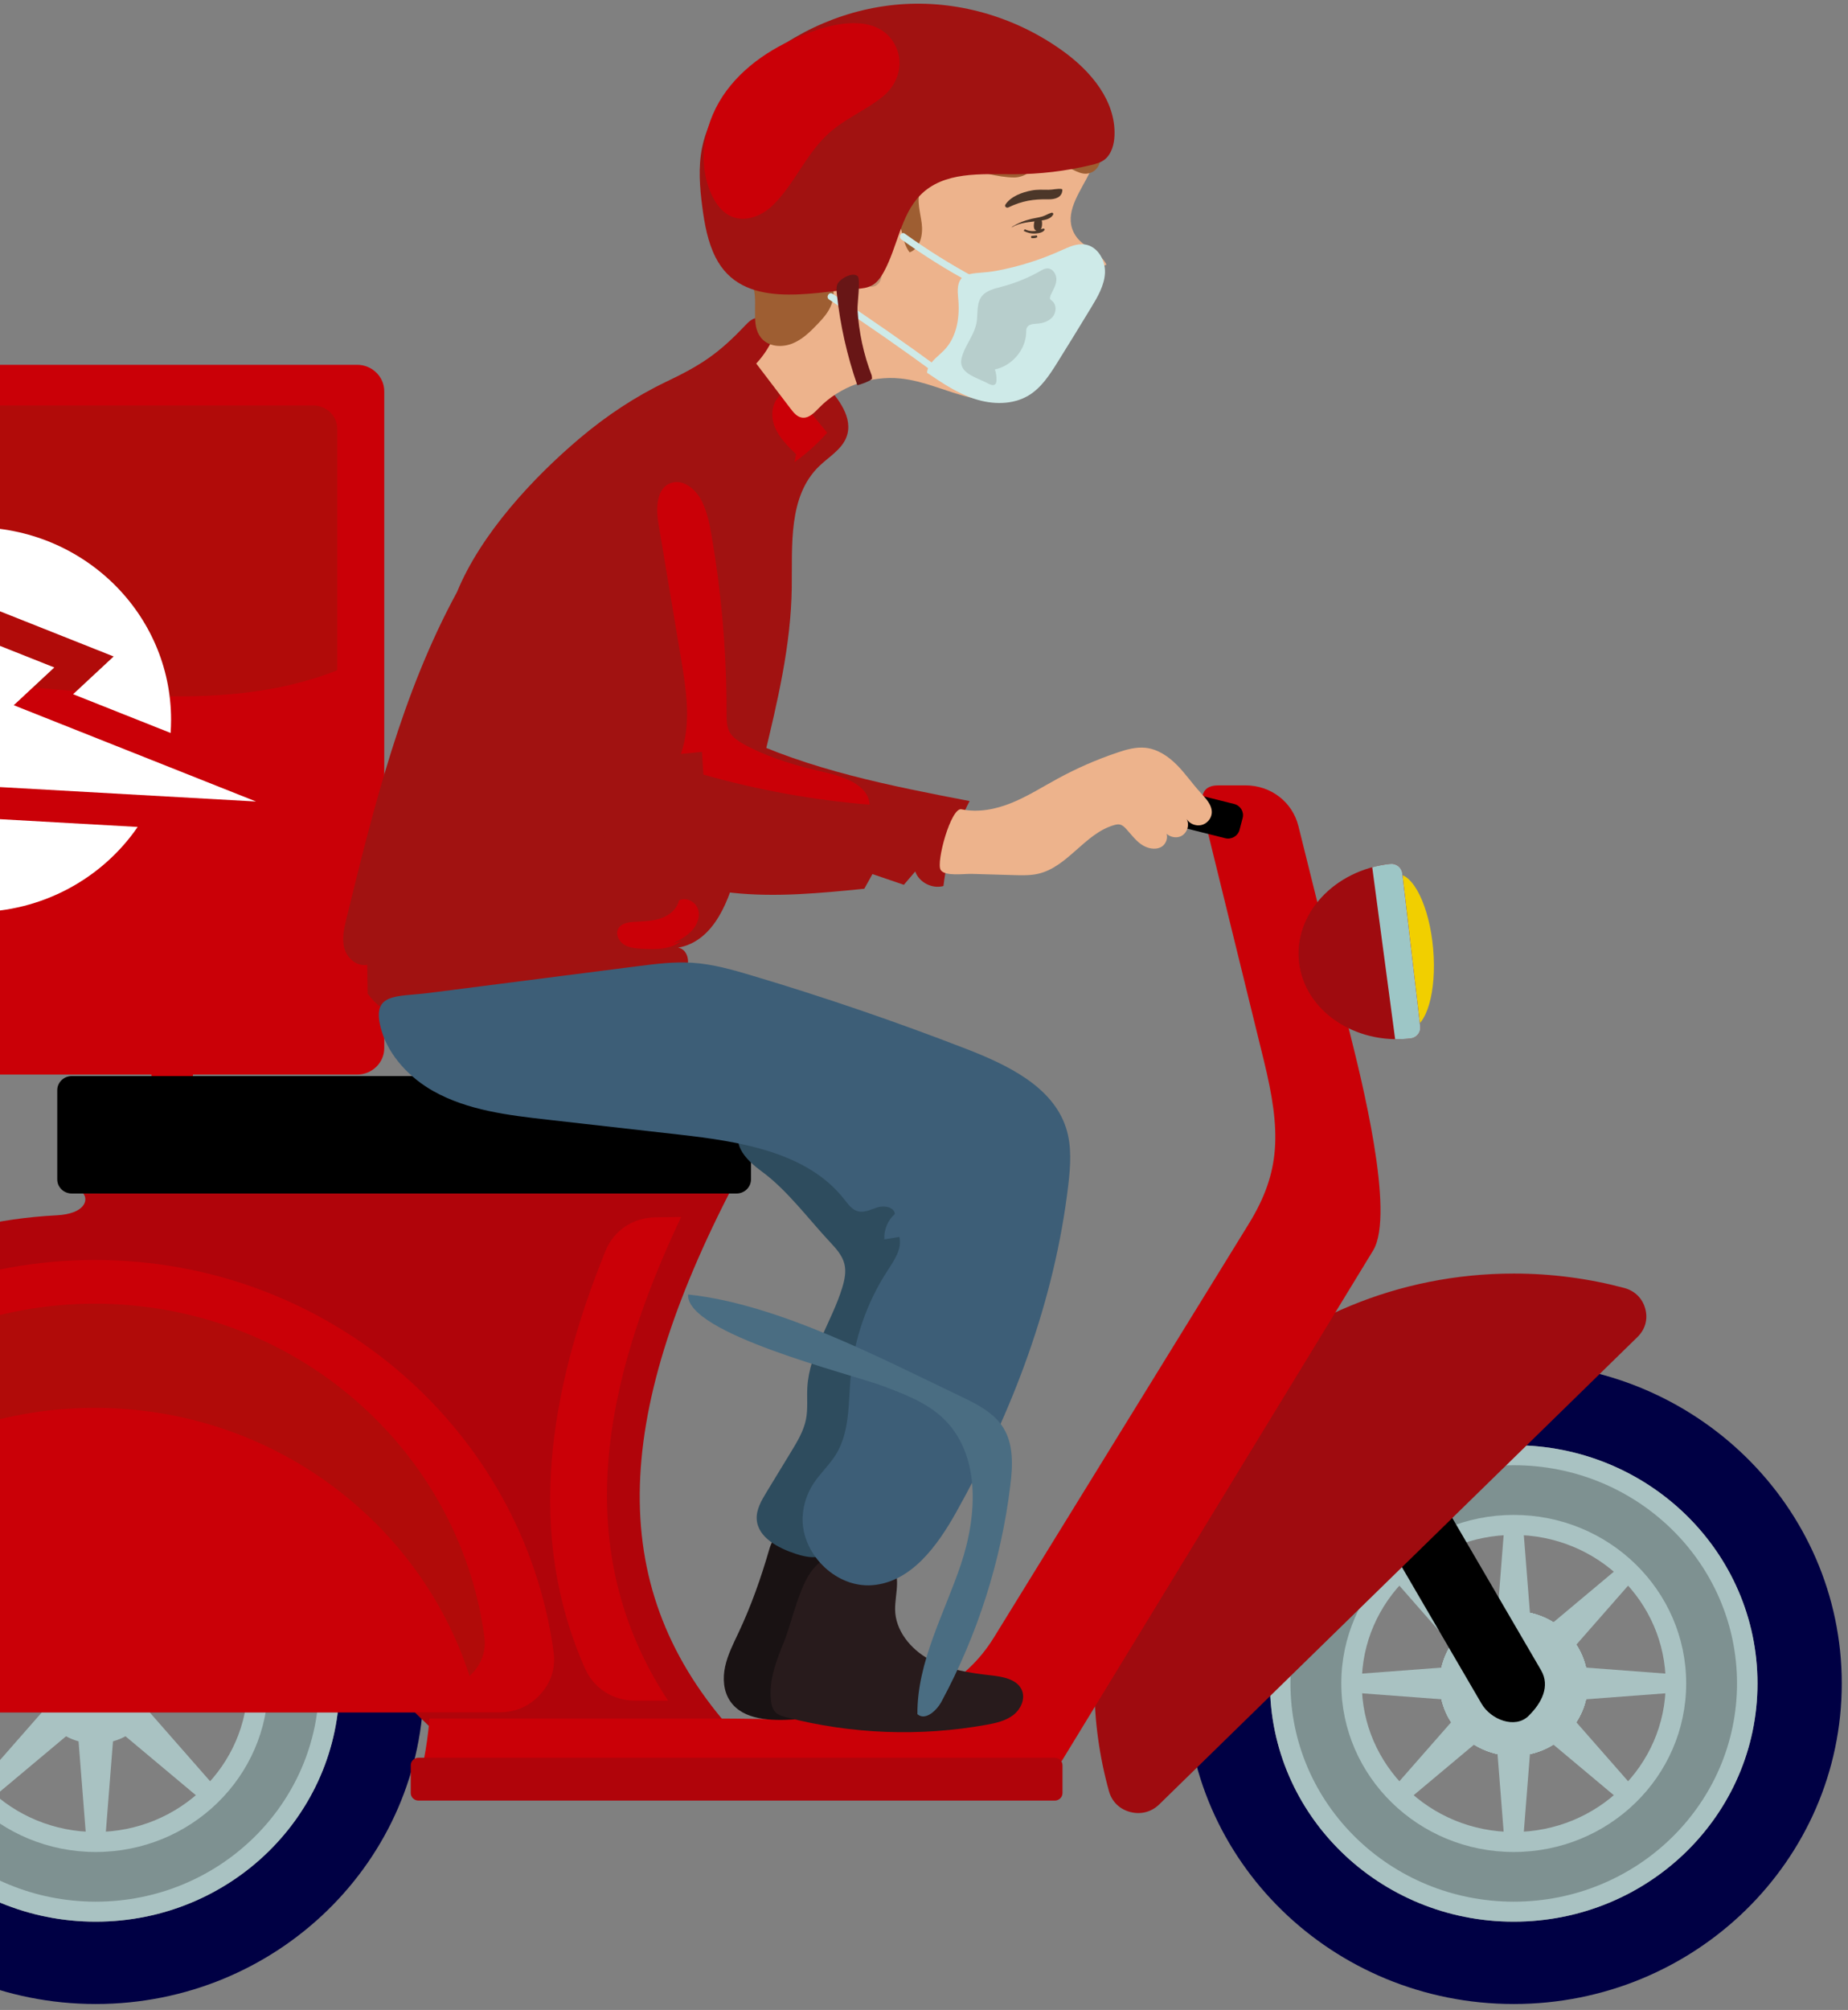 <svg width="195" height="212" viewBox="0 0 195 212" fill="none" xmlns="http://www.w3.org/2000/svg">
<rect x="0" y="0" width="195" height="212" fill="#808080" stroke="none"/>
<g id="g12">
<path id="path280" d="M19.858 110.609C20.693 112.355 20.438 114.451 19.63 116.209C18.821 117.966 17.513 119.454 16.206 120.897C14.885 122.355 13.453 124.099 13.799 126.016C13.886 126.494 14.082 126.986 13.929 127.446C13.649 128.289 12.394 128.505 12.102 129.343C11.825 130.139 12.577 131.072 12.169 131.812C11.786 132.506 10.619 132.374 10.133 131.743C9.645 131.113 9.658 130.249 9.749 129.464C10.054 126.844 10.999 124.297 12.485 122.095C13.591 120.456 15.014 118.96 15.598 117.081C16.105 115.454 15.929 113.712 16.011 112.014C16.179 108.556 18.065 106.856 19.858 110.609Z" fill="#CA0007"/>
<path id="path300" fill-rule="evenodd" clip-rule="evenodd" d="M10.104 152.434C-4.1 152.434 -15.617 163.684 -15.617 177.561C-15.617 191.438 -4.1 202.688 10.104 202.688C24.309 202.688 35.825 191.438 35.825 177.561C35.825 163.684 24.309 152.434 10.104 152.434ZM10.104 143.749C29.22 143.749 44.716 158.887 44.716 177.561C44.716 196.235 29.22 211.373 10.104 211.373C-9.01 211.373 -24.508 196.235 -24.508 177.561C-24.508 158.887 -9.01 143.749 10.104 143.749Z" fill="#000044"/>
<path id="path302" fill-rule="evenodd" clip-rule="evenodd" d="M10.104 161.897C1.248 161.897 -5.931 168.91 -5.931 177.561C-5.931 186.214 1.248 193.226 10.104 193.226C18.962 193.226 26.14 186.214 26.14 177.561C26.14 168.91 18.962 161.897 10.104 161.897ZM10.104 152.434C24.309 152.434 35.825 163.684 35.825 177.561C35.825 191.438 24.309 202.688 10.104 202.688C-4.1 202.688 -15.617 191.438 -15.617 177.561C-15.617 163.684 -4.1 152.434 10.104 152.434Z" fill="#A9C2C2"/>
<path id="path304" d="M10.105 154.544C-2.907 154.544 -13.455 164.848 -13.455 177.561C-13.455 190.273 -2.907 200.578 10.105 200.578C23.118 200.578 33.666 190.273 33.666 177.561C33.666 164.848 23.118 154.544 10.105 154.544ZM10.105 195.338C0.057 195.338 -8.091 187.377 -8.091 177.561C-8.091 167.745 0.057 159.785 10.105 159.785C20.154 159.785 28.301 167.745 28.301 177.561C28.301 187.377 20.154 195.338 10.105 195.338Z" fill="#7E9191"/>
<path id="path306" fill-rule="evenodd" clip-rule="evenodd" d="M6.967 171.989C7.39 171.761 7.835 171.582 8.29 171.453L9.153 160.499H10.105H11.058L11.921 171.453C12.377 171.582 12.821 171.761 13.243 171.989L21.782 164.839L22.455 165.496L23.129 166.155L15.81 174.497C16.043 174.909 16.226 175.344 16.358 175.788L27.571 176.63V177.561V178.492L16.357 179.335C16.226 179.779 16.043 180.213 15.81 180.627L23.129 188.968L22.455 189.626L21.782 190.284L13.242 183.133C12.819 183.361 12.377 183.54 11.921 183.669L11.058 194.624H10.105H9.153L8.29 183.67C7.835 183.541 7.39 183.361 6.967 183.134L-1.57 190.284L-2.245 189.626L-2.918 188.968L4.401 180.627C4.167 180.214 3.985 179.779 3.853 179.335L-7.359 178.492V177.561V176.63L3.853 175.788C3.985 175.344 4.167 174.909 4.401 174.497L-2.918 166.155L-2.245 165.496L-1.57 164.839L6.967 171.989Z" fill="#A9C2C2"/>
<path id="path308" fill-rule="evenodd" clip-rule="evenodd" d="M159.729 185.196C164.033 185.196 167.545 181.767 167.545 177.561C167.545 173.356 164.033 169.927 159.729 169.927C155.424 169.927 151.912 173.356 151.912 177.561C151.912 181.767 155.424 185.196 159.729 185.196Z" fill="#A9C2C2"/>
<path id="path310" fill-rule="evenodd" clip-rule="evenodd" d="M165.256 172.163C168.308 175.145 168.308 179.978 165.256 182.961C162.204 185.943 157.255 185.943 154.203 182.961C151.151 179.978 151.151 175.145 154.203 172.163C157.255 169.182 162.204 169.182 165.256 172.163Z" fill="#A9C2C2"/>
<path id="path312" fill-rule="evenodd" clip-rule="evenodd" d="M167.547 177.561C167.547 181.778 164.046 185.196 159.73 185.196C155.413 185.196 151.914 181.778 151.914 177.561C151.914 173.345 155.413 169.927 159.73 169.927C164.046 169.927 167.547 173.345 167.547 177.561Z" fill="#A9C2C2"/>
<path id="path314" fill-rule="evenodd" clip-rule="evenodd" d="M165.256 182.961C162.204 185.943 157.255 185.943 154.203 182.961C151.151 179.98 151.151 175.145 154.203 172.163C157.255 169.182 162.204 169.182 165.256 172.163C168.308 175.145 168.308 179.98 165.256 182.961Z" fill="#A9C2C2"/>
<path id="path316" fill-rule="evenodd" clip-rule="evenodd" d="M159.729 185.196C155.412 185.196 151.912 181.778 151.912 177.562C151.912 173.345 155.412 169.927 159.729 169.927C164.045 169.927 167.545 173.345 167.545 177.562C167.545 181.778 164.045 185.196 159.729 185.196Z" fill="#A9C2C2"/>
<path id="path318" fill-rule="evenodd" clip-rule="evenodd" d="M154.203 182.961C151.151 179.98 151.151 175.145 154.203 172.163C157.255 169.182 162.203 169.182 165.256 172.163C168.308 175.145 168.308 179.98 165.256 182.961C162.203 185.943 157.255 185.943 154.203 182.961Z" fill="#A9C2C2"/>
<path id="path320" fill-rule="evenodd" clip-rule="evenodd" d="M151.912 177.561C151.912 173.345 155.412 169.927 159.728 169.927C164.045 169.927 167.545 173.345 167.545 177.561C167.545 181.778 164.045 185.196 159.728 185.196C155.412 185.196 151.912 181.778 151.912 177.561Z" fill="#A9C2C2"/>
<path id="path322" fill-rule="evenodd" clip-rule="evenodd" d="M159.729 152.434C145.523 152.434 134.008 163.684 134.008 177.561C134.008 191.438 145.523 202.688 159.729 202.688C173.935 202.688 185.449 191.438 185.449 177.561C185.449 163.684 173.935 152.434 159.729 152.434ZM159.729 143.749C178.844 143.749 194.341 158.887 194.341 177.561C194.341 196.235 178.844 211.373 159.729 211.373C140.613 211.373 125.117 196.235 125.117 177.561C125.117 158.887 140.613 143.749 159.729 143.749Z" fill="#000044"/>
<path id="path324" fill-rule="evenodd" clip-rule="evenodd" d="M159.729 161.897C150.873 161.897 143.693 168.91 143.693 177.561C143.693 186.214 150.873 193.226 159.729 193.226C168.585 193.226 175.764 186.214 175.764 177.561C175.764 168.91 168.585 161.897 159.729 161.897ZM159.729 152.434C173.934 152.434 185.449 163.684 185.449 177.561C185.449 191.438 173.934 202.688 159.729 202.688C145.522 202.688 134.008 191.438 134.008 177.561C134.008 163.684 145.522 152.434 159.729 152.434Z" fill="#A9C2C2"/>
<path id="path326" d="M159.729 154.544C146.716 154.544 136.168 164.848 136.168 177.561C136.168 190.273 146.716 200.578 159.729 200.578C172.741 200.578 183.289 190.273 183.289 177.561C183.289 164.848 172.741 154.544 159.729 154.544ZM159.729 195.338C149.681 195.338 141.532 187.377 141.532 177.561C141.532 167.745 149.681 159.785 159.729 159.785C169.776 159.785 177.925 167.745 177.925 177.561C177.925 187.377 169.776 195.338 159.729 195.338Z" fill="#7E9191"/>
<path id="path328" fill-rule="evenodd" clip-rule="evenodd" d="M156.59 171.989C157.014 171.761 157.458 171.582 157.913 171.453L158.776 160.499H159.729H160.681L161.544 171.453C162 171.582 162.442 171.761 162.866 171.989L171.405 164.839L172.078 165.496L172.753 166.155L165.433 174.497C165.666 174.909 165.849 175.344 165.981 175.788L177.194 176.63V177.561V178.492L165.981 179.335C165.849 179.779 165.666 180.213 165.433 180.627L172.753 188.968L172.078 189.626L171.404 190.284L162.866 183.133C162.442 183.361 161.998 183.54 161.544 183.669L160.681 194.624H159.729H158.776L157.913 183.67C157.458 183.541 157.014 183.361 156.59 183.134L148.052 190.284L147.38 189.626L146.705 188.968L154.024 180.627C153.79 180.214 153.608 179.779 153.476 179.335L142.264 178.492V177.561V176.63L153.476 175.788C153.608 175.344 153.79 174.909 154.024 174.497L146.705 166.155L147.38 165.496L148.052 164.839L156.59 171.989Z" fill="#A9C2C2"/>
<path id="path330" fill-rule="evenodd" clip-rule="evenodd" d="M130.176 134.848L136.449 131.309L162.606 176.159C163.593 177.851 162.689 179.617 161.281 180.994C159.873 182.37 157.32 181.39 156.333 179.699L130.176 134.848Z" fill="black"/>
<path id="path332" fill-rule="evenodd" clip-rule="evenodd" d="M159.729 134.328C163.761 134.328 167.666 134.857 171.379 135.844C172.499 136.141 173.31 136.939 173.607 138.035C173.907 139.133 173.607 140.218 172.786 141.021L122.323 190.318C121.502 191.12 120.39 191.413 119.269 191.122C118.145 190.831 117.329 190.037 117.022 188.941C116.013 185.316 115.473 181.501 115.473 177.561C115.473 153.685 135.287 134.328 159.729 134.328Z" fill="#9F0B0F"/>
<path id="path334" fill-rule="evenodd" clip-rule="evenodd" d="M8.781 125.885L77.442 124.901C64.48 149.772 63.907 167.753 77.442 182.751H45.987L43.762 180.604H-32.011C-33.931 180.604 -35.583 179.873 -36.849 178.461C-38.113 177.05 -38.637 175.352 -38.383 173.493C-34.93 148.233 -19.137 129.486 5.987 128.184C8.983 128.027 9.353 126.541 8.781 125.885Z" fill="#B0040A"/>
<path id="path336" fill-rule="evenodd" clip-rule="evenodd" d="M67.019 179.374H70.491C59.936 163.314 63.756 145.507 71.874 128.361L69.158 128.4C66.774 128.432 64.759 129.794 63.882 131.957C57.878 146.786 55.467 161.864 61.731 175.982C62.664 178.086 64.671 179.374 67.019 179.374Z" fill="#CA0007"/>
<path id="path338" fill-rule="evenodd" clip-rule="evenodd" d="M45.327 181.262H75.939C85.678 181.262 98.763 182.629 104.883 172.701L131.746 129.125C135.162 123.582 135.199 119.35 133.349 111.809L127.209 86.806C126.663 84.584 126.413 82.835 128.593 82.835H131.409C134.101 82.835 136.373 84.579 137.009 87.136L142.443 108.975C143.542 113.391 147.27 127.991 144.89 131.896L112.019 185.771H109.99H97.341H44.695C44.985 184.292 45.195 182.789 45.327 181.262Z" fill="#CA0007"/>
<path id="path340" fill-rule="evenodd" clip-rule="evenodd" d="M111.302 185.398H44.154C43.707 185.398 43.342 185.754 43.342 186.192V189.122C43.342 189.559 43.707 189.916 44.154 189.916H111.302C111.748 189.916 112.114 189.559 112.114 189.122V186.192C112.114 185.754 111.748 185.398 111.302 185.398Z" fill="#B0040A"/>
<path id="path342" fill-rule="evenodd" clip-rule="evenodd" d="M10.013 132.896C34.77 132.896 55.226 150.894 58.415 174.229C58.643 175.895 58.173 177.415 57.039 178.681C55.905 179.947 54.422 180.604 52.701 180.604H-32.677C-34.398 180.604 -35.881 179.947 -37.015 178.681C-38.149 177.416 -38.619 175.894 -38.391 174.229C-35.201 150.894 -14.746 132.896 10.013 132.896Z" fill="#CA0007"/>
<path id="path344" fill-rule="evenodd" clip-rule="evenodd" d="M10.013 137.507C31.031 137.507 48.398 152.788 51.106 172.597C51.299 174.012 50.901 175.305 49.938 176.38C49.813 176.517 49.682 176.649 49.547 176.771C44.241 160.38 28.547 148.495 10.013 148.495C-8.523 148.495 -24.215 160.38 -29.523 176.771C-29.658 176.649 -29.787 176.517 -29.913 176.38C-30.875 175.305 -31.274 174.012 -31.082 172.597C-28.373 152.788 -11.007 137.507 10.013 137.507Z" fill="#B10B09"/>
<path id="path346" fill-rule="evenodd" clip-rule="evenodd" d="M7.566 113.5H77.718C78.557 113.5 79.244 114.171 79.244 114.99V124.396C79.244 125.215 78.557 125.885 77.718 125.885H7.566C6.728 125.885 6.041 125.215 6.041 124.396V114.99C6.041 114.171 6.728 113.5 7.566 113.5Z" fill="black"/>
<path id="path348" fill-rule="evenodd" clip-rule="evenodd" d="M-43.141 38.478H37.687C39.26 38.478 40.547 39.734 40.547 41.272V110.549C40.547 112.086 39.26 113.341 37.687 113.341H-43.141C-44.715 113.341 -46 112.086 -46 110.549V41.272C-46 39.734 -44.715 38.478 -43.141 38.478Z" fill="#CA0007"/>
<path id="path350" fill-rule="evenodd" clip-rule="evenodd" d="M-38.513 42.765H33.056C34.45 42.765 35.59 43.878 35.59 45.239V70.695C10.044 80.815 -23.125 57.225 -41.045 90.435V45.239C-41.045 43.878 -39.906 42.765 -38.513 42.765Z" fill="#B10B09"/>
<path id="path352" fill-rule="evenodd" clip-rule="evenodd" d="M14.528 87.222C10.798 92.642 4.463 96.208 -2.726 96.208C-13.433 96.208 -22.247 88.298 -23.381 78.133L-10.317 80.666L-15.54 85.527L14.528 87.222ZM-2.726 55.611C8.748 55.611 18.052 64.7 18.052 75.909C18.052 76.38 18.035 76.847 18.003 77.31L7.714 73.222L11.992 69.241L-14.057 58.893C-10.798 56.819 -6.906 55.611 -2.726 55.611Z" fill="white"/>
<path id="path354" fill-rule="evenodd" clip-rule="evenodd" d="M-19.838 60.244L-33.297 72.767L-3.104 78.62L-7.384 82.603L27.02 84.54L1.451 74.383L5.731 70.401L-19.838 60.244Z" fill="white"/>
<path id="path356" fill-rule="evenodd" clip-rule="evenodd" d="M147.356 92.198C149.104 92.055 150.837 95.588 151.228 100.092C151.619 104.595 150.519 108.363 148.769 108.508C147.023 108.653 145.289 105.119 144.899 100.616C144.509 96.112 145.609 92.342 147.356 92.198Z" fill="#F1CF00"/>
<path id="path358" fill-rule="evenodd" clip-rule="evenodd" d="M146.654 91.122L146.697 91.118C147.326 91.05 147.897 91.494 147.969 92.109L149.861 108.281C149.933 108.894 149.479 109.453 148.85 109.527L148.807 109.531C142.923 110.188 137.671 106.601 137.077 101.516C136.482 96.432 140.77 91.779 146.654 91.122Z" fill="#9F0B0F"/>
<path id="path360" fill-rule="evenodd" clip-rule="evenodd" d="M144.797 91.473L147.214 109.607C147.74 109.615 148.27 109.591 148.808 109.531L148.85 109.528C149.48 109.453 149.933 108.894 149.861 108.281L147.969 92.109C147.897 91.494 147.326 91.05 146.697 91.118L146.654 91.122C146.014 91.193 145.394 91.312 144.797 91.473Z" fill="#9DC6C6"/>
<path id="path362" fill-rule="evenodd" clip-rule="evenodd" d="M130.233 84.801L117.493 81.604C116.831 81.439 116.154 81.831 115.983 82.474L115.653 83.739C115.482 84.382 115.883 85.047 116.543 85.212L129.283 88.41C129.943 88.575 130.623 88.183 130.793 87.538L131.125 86.275C131.294 85.63 130.893 84.967 130.233 84.801Z" fill="black"/>
<path id="path364" d="M132.231 82.698L132.156 82.778L132.231 82.698Z" fill="#EDB38C"/>
<path id="path366" d="M77.92 172.225C77.376 173.381 76.785 174.533 76.516 175.778C76.245 177.022 76.332 178.4 77.063 179.452C78.451 181.453 81.392 181.51 83.86 181.354C85.075 181.278 86.289 181.201 87.503 181.125C89.059 181.027 90.868 180.782 91.643 179.46C92.332 178.285 91.859 176.817 91.461 175.52C90.56 172.584 90.12 169.513 90.159 166.449C90.171 165.54 90.219 164.597 89.872 163.754C89.385 162.573 88.187 161.789 86.931 161.455C84.096 160.702 81.94 160.768 81.169 163.429C80.297 166.443 79.265 169.376 77.92 172.225Z" fill="#191213"/>
<path id="path368" d="M87.585 131.009C88.217 131.683 88.867 132.401 89.095 133.289C89.306 134.11 89.127 134.978 88.881 135.789C87.795 139.367 85.405 142.606 85.19 146.333C85.127 147.453 85.265 148.589 85.049 149.692C84.806 150.93 84.135 152.041 83.477 153.123C82.61 154.545 81.745 155.968 80.879 157.39C80.342 158.273 79.785 159.228 79.851 160.254C79.975 162.187 82.127 163.29 84.007 163.904C85.098 164.258 86.459 164.52 87.261 163.715C87.589 163.386 87.749 162.935 87.899 162.498C91.162 153.037 94.426 143.575 97.69 134.115C98.506 131.749 99.323 129.15 98.421 126.813C97.429 124.242 94.686 122.807 92.161 121.597C89.814 120.474 87.467 119.35 85.122 118.225C83.067 117.242 80.275 116.379 78.769 118.06C76.667 120.409 78.699 122.327 80.409 123.58C83.062 125.526 85.343 128.619 87.585 131.009Z" fill="#2E4C5E"/>
<path id="path370" d="M82.763 173.082C81.944 175.088 81.109 177.195 81.348 179.34C81.399 179.809 81.517 180.302 81.861 180.628C82.156 180.907 82.568 181.024 82.964 181.127C89.819 182.909 97.079 183.184 104.053 181.928C105.064 181.747 106.105 181.515 106.913 180.899C107.723 180.281 108.224 179.166 107.815 178.245C107.309 177.112 105.821 176.845 104.564 176.707C102.316 176.457 100.019 176.105 98.047 175.021C96.075 173.936 94.469 171.964 94.451 169.754C94.436 168.075 95.192 166.047 93.897 164.944C93.28 164.419 92.4 164.342 91.583 164.288C88.871 164.116 87.456 163.543 85.809 165.487C84.357 167.197 83.585 170.989 82.763 173.082Z" fill="#281B1C"/>
<path id="path372" d="M48.225 62.442C42.398 73.146 39.45 85.082 36.56 96.872C36.305 97.913 36.049 99.008 36.341 100.04C36.633 101.073 37.678 101.986 38.748 101.759C38.765 102.773 38.78 103.789 38.796 104.805C40.253 106.859 42.853 107.914 45.402 108.126C47.952 108.338 50.5 107.817 53.002 107.3C58.418 106.18 63.834 105.061 69.25 103.942C70.341 103.717 71.522 103.44 72.216 102.588C72.909 101.733 72.654 100.139 71.556 99.954C75.398 99.279 77.013 94.863 77.908 91.149C78.805 87.423 79.704 83.697 80.602 79.97C82.029 74.051 83.462 68.075 83.546 61.993C83.606 57.498 83.158 52.359 86.421 49.187C87.441 48.195 88.805 47.429 89.312 46.114C90.086 44.098 88.477 42.018 86.981 40.435C85.033 38.375 83.086 36.314 81.138 34.254C80.825 33.92 80.462 33.565 80 33.535C79.46 33.501 79.014 33.923 78.646 34.311C75.805 37.313 73.986 38.504 70.304 40.262C67.036 41.824 64.009 43.842 61.254 46.159C56.238 50.379 50.72 56.35 48.225 62.442Z" fill="#A11211"/>
<path id="path374" d="M58.623 70.448C57.839 77.159 59.514 84.503 64.607 89.07C68.033 92.14 72.666 93.673 77.287 94.168C81.907 94.663 86.574 94.202 91.198 93.741C91.486 93.224 91.774 92.709 92.062 92.194C93.166 92.57 94.271 92.946 95.377 93.323C95.777 92.855 96.177 92.386 96.577 91.916C96.969 93.064 98.362 93.783 99.553 93.451C99.922 90.336 100.861 87.287 102.31 84.492C93.91 82.871 85.397 81.215 77.723 77.504C76.506 76.915 75.153 76.256 73.85 76.632C74.863 71.171 75.139 65.579 74.667 60.049C74.443 57.417 73.986 54.65 72.253 52.624C64.113 43.103 59.135 66.065 58.623 70.448Z" fill="#A11211"/>
<path id="path376" d="M75.108 56.619C74.889 55.339 74.643 54.044 74.064 52.874C73.464 51.659 72.152 50.505 70.839 50.93C69.246 51.447 69.206 53.609 69.478 55.228C70.269 59.957 71.061 64.687 71.853 69.416C72.417 72.774 72.968 76.295 71.849 79.52C72.589 79.447 73.329 79.375 74.071 79.304C74.12 80.101 74.171 80.899 74.22 81.697C79.94 83.323 85.827 84.39 91.764 84.876C91.637 82.735 88.936 81.887 86.797 81.405C84.24 80.828 81.594 80.055 79.244 78.895C76.323 77.452 76.699 76.931 76.659 73.668C76.589 67.957 76.071 62.252 75.108 56.619Z" fill="#CA0007"/>
<path id="path378" d="M83.835 48.742C85.104 47.844 86.263 46.801 87.284 45.642C86.255 44.385 85.225 43.129 84.196 41.873C84.039 41.682 83.875 41.484 83.648 41.379C83.224 41.182 82.708 41.369 82.352 41.669C81.411 42.46 81.3 43.903 81.756 45.032C82.213 46.161 83.119 47.051 84.001 47.908" fill="#CA0007"/>
<path id="path380" d="M71.87 99.238C70.82 100.151 69.255 100.141 67.85 100.074C67.163 100.04 66.444 99.999 65.861 99.643C65.279 99.286 64.91 98.503 65.253 97.922C65.581 97.37 66.337 97.262 66.989 97.229C67.925 97.183 68.881 97.164 69.762 96.853C70.644 96.542 71.456 95.874 71.646 94.977C72.378 94.579 73.381 95.101 73.646 95.877C73.913 96.654 73.581 97.532 73.021 98.14C72.462 98.751 71.706 99.148 70.965 99.532" fill="#CA0007"/>
<path id="path382" d="M45.717 115.081C49.339 117.117 53.622 117.628 57.773 118.098C62.401 118.62 67.028 119.145 71.657 119.67C78.058 120.394 85.18 121.502 89.091 126.505C89.496 127.022 89.913 127.61 90.559 127.767C91.266 127.937 91.963 127.524 92.663 127.328C93.364 127.128 94.354 127.336 94.427 128.043C93.671 128.712 93.251 129.728 93.318 130.723C93.845 130.636 94.371 130.548 94.898 130.46C95.207 131.699 94.379 132.903 93.678 133.978C91.482 137.335 90.129 141.213 89.766 145.18C89.507 147.999 89.694 151.021 88.189 153.439C87.507 154.535 86.518 155.423 85.817 156.509C85.178 157.501 84.791 158.648 84.705 159.817C84.412 163.708 88.085 167.52 92.066 167.197C96.146 166.864 98.891 163.07 100.862 159.564C106.889 148.842 111.294 137.141 112.725 124.988C112.962 122.972 113.111 120.885 112.483 118.951C111.065 114.581 106.263 112.299 101.899 110.61C94.501 107.747 86.985 105.174 79.373 102.904C77.301 102.284 75.201 101.684 73.038 101.546C71.113 101.423 69.185 101.667 67.272 101.912C59.919 102.855 52.568 103.796 45.214 104.737C41.802 105.173 39.05 104.637 40.265 108.723C41.063 111.412 43.274 113.71 45.717 115.081Z" fill="#3D5E77"/>
<path id="path384" d="M93.243 146.22C95.435 147.047 97.689 147.908 99.399 149.483C103.505 153.26 103.153 159.761 101.395 164.997C99.637 170.231 96.762 175.295 96.805 180.803C97.639 181.528 98.83 180.436 99.349 179.472C103.162 172.396 105.635 164.631 106.607 156.691C106.865 154.599 106.978 152.326 105.835 150.539C104.849 149 103.107 148.106 101.435 147.31C92.911 143.249 82.111 137.539 72.606 136.538C72.362 140.675 89.689 144.882 93.243 146.22Z" fill="#4A6D82"/>
<path id="path386" d="M107.014 92.303C107.86 92.328 108.719 92.35 109.544 92.161C112.687 91.437 114.463 87.912 117.563 87.027C117.754 86.972 117.955 86.928 118.15 86.965C118.428 87.018 118.647 87.226 118.836 87.433C119.339 87.98 119.778 88.594 120.383 89.029C120.988 89.465 121.83 89.692 122.498 89.352C123.164 89.013 123.402 87.967 122.796 87.532C123.082 88.182 123.967 88.504 124.618 88.194C125.27 87.882 125.555 87.003 125.207 86.383C125.515 86.883 126.17 87.156 126.752 87.025C127.336 86.896 127.804 86.374 127.862 85.792C127.944 84.936 127.246 84.225 126.659 83.584C125.802 82.646 125.083 81.589 124.187 80.685C123.292 79.781 122.166 79.015 120.884 78.874C119.87 78.765 118.856 79.056 117.89 79.382C115.718 80.115 113.614 81.034 111.607 82.127C110.012 82.994 108.474 83.972 106.792 84.664C105.11 85.353 103.234 85.741 101.451 85.359C100.35 85.124 98.758 90.932 99.256 91.752C99.686 92.461 101.706 92.151 102.53 92.173C104.024 92.217 105.519 92.26 107.014 92.303Z" fill="#EDB38C"/>
<path id="path388" d="M113.48 24.835C114.286 26.107 116.114 26.555 116.752 27.915C114.534 28.747 112.728 30.566 111.944 32.758C111.01 35.369 111.388 38.553 109.465 40.583C107.74 42.402 104.805 42.509 102.341 41.918C99.874 41.328 97.542 40.179 95.018 39.92C91.874 39.597 88.608 40.774 86.431 43.013C85.924 43.536 85.323 44.169 84.596 44.042C84.096 43.955 83.742 43.526 83.438 43.127C82.225 41.534 81.01 39.938 79.797 38.344C81.528 36.493 82.501 33.982 82.458 31.473C82.425 29.524 81.806 27.627 81.669 25.682C81.169 18.588 87.45 12.283 94.522 10.607C100.045 9.298 109.316 9.834 114.096 13.264C118.885 16.7 110.976 20.89 113.48 24.835Z" fill="#EDB38C"/>
<path id="path390" d="M108.827 17.24C109.166 18.089 107.943 18.722 107.01 18.721C105.195 18.717 103.453 18.024 101.643 17.873C99.835 17.723 97.703 18.366 97.105 20.039C96.703 21.159 97.11 22.381 97.259 23.56C97.41 24.737 97.122 26.19 95.987 26.617C94.991 25.37 95.339 23.354 94.126 22.308C93.095 21.42 91.486 21.718 90.231 22.264C89.183 22.717 88.147 23.358 87.633 24.358C86.426 26.707 88.63 29.622 87.738 32.101C87.441 32.93 86.826 33.606 86.211 34.245C85.457 35.029 84.649 35.812 83.631 36.224C82.613 36.639 81.329 36.601 80.526 35.862C79.173 34.613 79.917 32.418 79.573 30.631C79.207 28.74 77.559 27.267 77.205 25.374C77.009 24.33 77.227 23.256 77.466 22.22C78.077 19.561 78.838 16.891 80.29 14.563C82.674 10.746 86.797 8.15 91.209 6.963C95.622 5.777 100.314 5.9 104.826 6.647C106.794 6.972 108.777 7.428 110.491 8.427C112.502 9.6 114.345 11.564 116.677 11.358C116.05 11.913 115.298 12.331 114.491 12.576C115.573 13.067 116.554 13.77 117.359 14.631C117.049 15.14 116.457 15.418 115.867 15.456C116.491 16.489 116.079 18.169 114.682 18.316C113.691 18.42 112.583 17.365 111.574 17.219C111.823 17.348 112.095 17.674 112.35 17.835C111.709 18.04 109.177 18.117 108.827 17.24Z" fill="#9E5E32"/>
<path id="path392" d="M92.832 28.168C92.843 28.287 92.666 28.347 92.563 28.284L92.388 27.979C92.27 27.542 92.159 27.07 92.32 26.644C92.481 26.218 93.028 25.906 93.422 26.145C93.743 25.407 93.506 24.476 92.87 23.972C92.234 23.465 91.251 23.43 90.578 23.888C90.038 24.254 89.73 24.865 89.499 25.468C89.311 25.96 89.158 26.493 89.271 27.008C89.365 27.436 89.634 27.805 89.897 28.16C90.202 28.572 90.506 28.985 90.81 29.397C91.105 29.795 91.472 30.234 91.975 30.246C92.481 30.259 92.897 29.8 92.991 29.316C93.086 28.833 92.936 28.336 92.766 27.873" fill="#C19272"/>
<path id="path394" d="M111.934 26.432C112.752 26.063 113.623 25.645 114.512 25.791C115.852 26.009 116.663 27.479 116.595 28.805C116.524 30.131 115.811 31.331 115.118 32.472C113.932 34.418 112.747 36.364 111.536 38.294C110.72 39.593 109.846 40.932 108.515 41.725C106.856 42.712 104.727 42.681 102.883 42.087C101.038 41.493 99.415 40.398 97.82 39.315C97.89 38.299 98.926 37.665 99.639 36.921C101.02 35.484 101.304 33.33 101.1 31.366C100.78 28.292 102.603 29.037 105.13 28.565C107.475 28.128 109.767 27.411 111.934 26.432Z" fill="#CEEAE8"/>
<path id="path396" d="M95.12 25.256C97.473 26.952 99.929 28.488 102.49 29.868C102.896 30.087 103.26 29.48 102.853 29.26C100.293 27.879 97.837 26.344 95.484 24.649C95.11 24.379 94.75 24.99 95.12 25.256Z" fill="#CEEAE8"/>
<path id="path398" d="M87.491 31.598C91.392 34.169 95.223 36.835 98.984 39.597C99.355 39.87 99.715 39.259 99.348 38.99C95.587 36.227 91.756 33.561 87.855 30.99C87.47 30.736 87.108 31.345 87.491 31.598Z" fill="#CEEAE8"/>
<path id="path400" d="M103.112 33.331C103.164 32.632 103.142 31.875 103.557 31.302C104.03 30.648 104.913 30.449 105.705 30.241C107.126 29.865 108.497 29.307 109.77 28.584C109.994 28.455 110.23 28.318 110.493 28.308C111.09 28.283 111.506 28.951 111.468 29.536C111.43 30.118 111.096 30.635 110.844 31.167L110.782 31.477C110.816 31.596 110.934 31.669 111.03 31.75C111.498 32.145 111.478 32.913 111.1 33.391C110.721 33.869 110.085 34.091 109.469 34.136C109.064 34.166 108.572 34.177 108.376 34.525C108.281 34.689 108.288 34.887 108.282 35.075C108.234 36.891 106.797 38.584 104.98 38.967C105.108 39.339 105.165 39.736 105.148 40.128C105.14 40.276 105.116 40.438 105.001 40.536C104.814 40.695 104.525 40.585 104.308 40.471C102.961 39.757 101.026 39.371 101.49 37.686C101.91 36.151 103.112 35.075 103.112 33.331Z" fill="#B7CECC"/>
<path id="path402" d="M90.33 30.48C90.942 30.434 91.575 30.376 92.107 30.048C92.611 29.736 92.969 29.214 93.263 28.676C94.699 26.058 95.039 22.708 97.083 20.61C99.579 18.047 103.494 18.382 106.947 18.378C109.702 18.376 112.457 18.049 115.143 17.404C115.639 17.286 116.147 17.149 116.559 16.83C117.291 16.259 117.573 15.22 117.603 14.249C117.723 10.613 115.102 7.539 112.303 5.49C107.409 1.905 101.407 0.098 95.49 0.427C89.574 0.758 83.778 3.224 79.257 7.336C76.854 9.516 74.745 12.287 74.081 15.588C73.669 17.633 73.834 19.759 74.106 21.831C74.347 23.659 74.682 25.507 75.499 27.13C78.311 32.706 85.49 30.842 90.33 30.48Z" fill="#A11211"/>
<path id="path404" d="M86.184 3.16C82.487 4.413 78.96 6.47 76.663 9.566C74.364 12.661 73.478 16.903 75.03 20.414C75.492 21.458 76.22 22.471 77.306 22.883C78.76 23.434 80.442 22.733 81.544 21.656C83.744 19.505 84.915 16.538 87.152 14.343C88.978 12.552 91.271 11.727 93.192 10.152C94.85 8.796 95.484 6.493 94.334 4.545C92.662 1.717 88.812 2.268 86.184 3.16Z" fill="#CA0007"/>
<path id="path406" d="M91.986 39.61L92.022 39.942L91.794 40.133C91.37 40.343 90.925 40.511 90.465 40.635C89.382 37.517 88.654 34.279 88.304 31.003C88.266 30.656 88.236 30.295 88.368 29.971C88.596 29.415 89.977 28.633 90.501 29.135C90.821 29.44 90.452 32.127 90.482 32.65C90.622 35.026 91.128 37.381 91.986 39.61Z" fill="#681616"/>
<path id="path408" d="M106.395 21.88C107.838 21.185 109.031 20.992 110.629 21.023C111.331 21.035 112.086 20.827 112.102 20.016L112.042 19.94C111.567 19.868 111.106 20.02 110.629 20.018C110.017 20.017 109.463 19.974 108.854 20.09C107.862 20.276 106.657 20.71 106.09 21.581C105.962 21.778 106.209 21.969 106.395 21.88Z" fill="#4C3729"/>
<path id="path410" d="M106.759 23.977C107.689 23.435 108.674 23.439 109.713 23.284C110.238 23.204 110.855 23.126 111.126 22.64C111.185 22.535 111.089 22.404 110.966 22.436C110.619 22.527 110.335 22.727 109.991 22.833C109.615 22.946 109.222 22.992 108.841 23.082C108.109 23.258 107.373 23.541 106.746 23.953L106.759 23.977Z" fill="#4C3729"/>
<path id="path412" d="M109.194 23.169C109.116 23.479 108.912 24.263 109.426 24.35C109.991 24.445 110.003 23.608 109.931 23.272L109.73 23.075L109.671 23.064L109.442 23.155L109.375 23.422L109.431 23.611L109.427 23.866L109.491 23.737L109.472 23.579C109.45 23.443 109.414 23.306 109.39 23.169H109.194Z" fill="#4C3729"/>
<path id="path414" d="M108.02 24.354C108.405 24.558 108.825 24.659 109.264 24.629C109.592 24.606 110.08 24.535 110.238 24.219L110.174 24.109C109.889 24.104 109.637 24.289 109.354 24.341C108.932 24.421 108.512 24.36 108.122 24.184L108.02 24.354Z" fill="#4C3729"/>
<path id="path416" d="M108.906 25.12C109.102 25.126 109.298 25.124 109.463 25.014L109.414 24.84C109.243 24.835 109.079 24.882 108.906 24.883C108.75 24.883 108.75 25.117 108.906 25.12Z" fill="#4C3729"/>
</g>
</svg>
